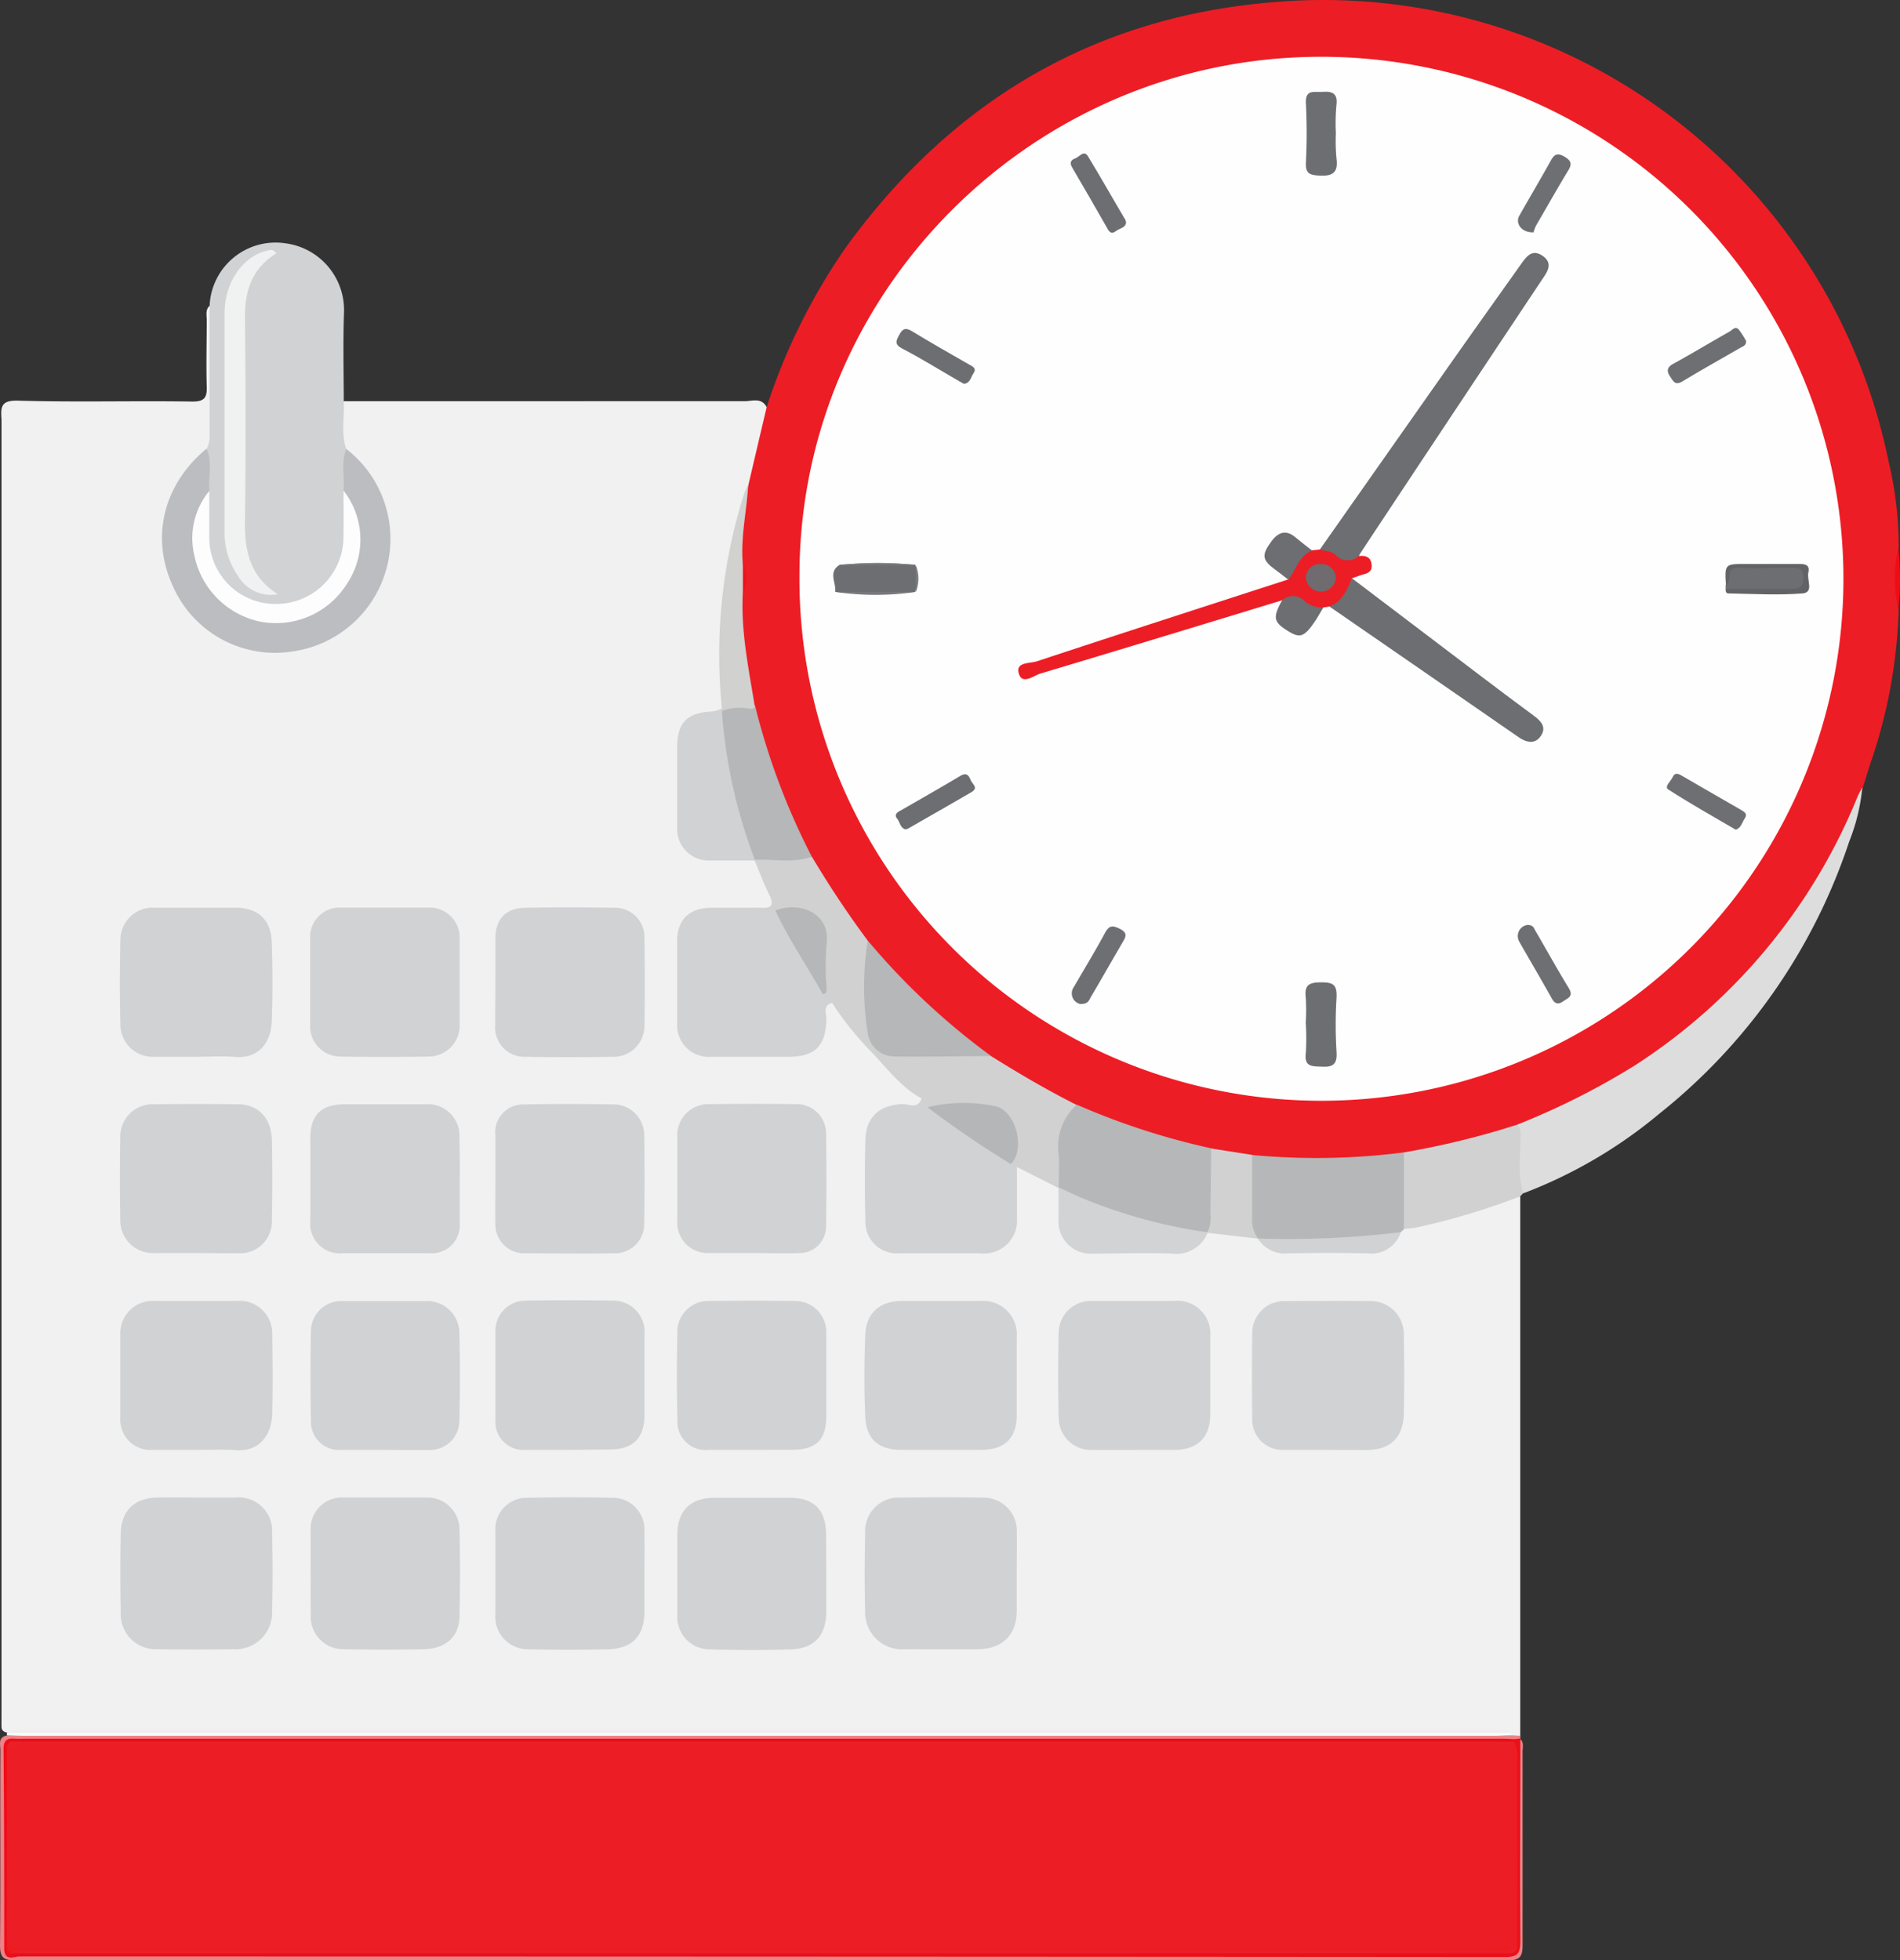 <svg xmlns="http://www.w3.org/2000/svg" width="196.761" height="203.007" viewBox="0 0 196.761 203.007">
  <rect x="0" y="0" width="196.761" height="203.007" fill="#333333" stroke="none"/>
  <g id="Group_52" data-name="Group 52" transform="translate(-1451.239 -443)">
    <g id="Group_40" data-name="Group 40" transform="translate(427.239 6)">
      <g id="Layer_2" data-name="Layer 2" transform="translate(1024 437)">
        <g id="Layer_1" data-name="Layer 1" transform="translate(0 0)">
          <path id="Path_1214" data-name="Path 1214" d="M157.4,132.767v55.824a.985.985,0,0,1-1.04.156c-.18-.086-.352-.164-.531-.234a8.1,8.1,0,0,0-1.845-.094H1.294a1,1,0,0,1-.578-.149c-.336-.063-.586-.211-.594-.586s0-.922,0-1.383V52.268C.02,50.923.1,50.275,1.865,50.329c6.011.172,12.029,0,18.048.094,1.172,0,1.5-.375,1.462-1.509-.07-2.306,0-4.627,0-6.941,0-.492-.156-1.04.281-1.454a1.673,1.673,0,0,1,.485,1.4q.07,5.9,0,11.8a3.126,3.126,0,0,1-.274,1.337c-.7,1.086-1.712,1.892-2.47,2.939-5.761,7.98.68,17.493,8.035,18.016A11.584,11.584,0,0,0,39.993,64.782a11.123,11.123,0,0,0-3.463-8.316A4.69,4.69,0,0,1,35.4,55.215c-.36-1.626-.688-3.252.172-4.83H77.081c.782,0,1.735-.414,2.275.61a.977.977,0,0,1,.211.993c-.782,2.345-1.016,4.854-1.782,7.222a50.013,50.013,0,0,0-2.611,12.709,42.762,42.762,0,0,0-.117,9.34,1.7,1.7,0,0,1-.141.9c-.367.6-.985.657-1.563.782-1.923.336-2.7,1.149-2.751,3.08-.07,2.767-.063,5.542,0,8.309.047,2.009,1.18,3.033,3.228,3.126,1.423.078,2.876-.219,4.275.258,1.258,1.11,1.485,2.743,2.071,4.182.281.688-.109,1.18-.868,1.305-.5.086-1.016.047-1.563.094h-4c-2.149.078-3.126,1-3.173,3.126-.07,2.767-.07,5.542,0,8.309a2.869,2.869,0,0,0,2.994,3.041c2.869.094,5.745.078,8.6,0,1.806-.047,2.759-1.094,2.892-2.939.055-.782-.211-1.673.61-2.259a1.219,1.219,0,0,1,1.282.649,63.866,63.866,0,0,0,8.277,9.036.782.782,0,0,1,.289.68c-.406.836-1.2.649-1.884.688-2.47.164-3.549,1.165-3.635,3.627s-.094,5.12,0,7.683c.078,2.118,1.188,3.173,3.314,3.212,2.72.047,5.432.039,8.152,0,2.063,0,3.126-1.141,3.314-3.236.133-1.68-.2-3.384.242-5.049a.492.492,0,0,1,.625-.281c1.454.672,3.056,1.079,4.15,2.345a10.294,10.294,0,0,1,.227,2.892c.133,2.212,1.172,3.275,3.377,3.314s4.4-.078,6.589.039c1.954.1,3.65-.211,4.9-1.852a15.094,15.094,0,0,1,5.127.414,2.1,2.1,0,0,1,.469.211,4.385,4.385,0,0,0,3.361,1.227c2.415-.063,4.838-.078,7.246,0a3.6,3.6,0,0,0,3.6-1.86,1.656,1.656,0,0,1,.6-.461,72.942,72.942,0,0,0,10.786-3.126C156.517,132.627,156.963,132.392,157.4,132.767Z" transform="translate(0.034 -8.837)" fill="#f1f1f1"/>
          <path id="Path_1215" data-name="Path 1215" d="M98.8,50.177q.938-4.01,1.884-8.019a63.046,63.046,0,0,1,8.246-16.61C119.941,10.377,134.721,1.638,153.48.184a59.747,59.747,0,0,1,63.4,47.632,37.821,37.821,0,0,1,1.04,8.848,28.005,28.005,0,0,0,0,6.472,53.729,53.729,0,0,1-2.939,15.929l-.782,2.486c-1.774,6.37-5.393,11.724-9.5,16.758A60.123,60.123,0,0,1,180.595,116c-.782.313-1.563.539-2.345.852a55.721,55.721,0,0,1-11.724,2.876,54.784,54.784,0,0,1-15.335.266c-1.446-.3-2.931-.32-4.369-.688a64.709,64.709,0,0,1-14.069-4.533,86.509,86.509,0,0,1-8.989-5.127,73.011,73.011,0,0,1-9.168-7.816c-1.3-1.368-2.5-2.814-3.7-4.268a59.4,59.4,0,0,1-11.826-24.77c-.782-3.666-1.563-7.316-1.2-11.1a7.035,7.035,0,0,0,0-3.619C97.446,55.351,98.235,52.78,98.8,50.177Z" transform="translate(-21.292 0.015)" fill="#ed1d25"/>
          <path id="Path_1216" data-name="Path 1216" d="M41.463,48.55c.078,1.665-.3,3.345.258,4.979a27.5,27.5,0,0,1,.149,4.244c-.063,1.563,0,3.181,0,4.768A7.379,7.379,0,1,1,27.112,62.4V57.781a27.967,27.967,0,0,1,.141-4.283,2.759,2.759,0,0,0,.313-1.477V38.686A6.839,6.839,0,0,1,35.429,32.2a6.972,6.972,0,0,1,6.058,7.128C41.377,42.4,41.455,45.478,41.463,48.55Z" transform="translate(-5.86 -7.002)" fill="#d0d2d4"/>
          <path id="Path_1217" data-name="Path 1217" d="M200.905,139.239a76.661,76.661,0,0,0,12.186-6.136,59.982,59.982,0,0,0,23.074-27.857c.133-.328.32-.633.485-.946a20.166,20.166,0,0,1-1.36,5.62,60.185,60.185,0,0,1-19.666,28.185,49.109,49.109,0,0,1-14.069,8.238,2.071,2.071,0,0,1-.735-1.915,44.253,44.253,0,0,1,.086-5.19Z" transform="translate(-43.791 -22.765)" fill="#ddd"/>
          <path id="Path_1218" data-name="Path 1218" d="M156.427,229.822l.93.047a.391.391,0,0,1,0,.3,1.649,1.649,0,0,1-.821.4,27.354,27.354,0,0,1-2.775.055H3.705c-2.923,0-2.923,0-2.923,2.947v16.2a5.667,5.667,0,0,0,.149,2.024,1.165,1.165,0,0,0,1.063.508H154.152c2.767,0,2.767,0,2.767-2.775v-17.11a2.937,2.937,0,0,1,.446-2.212c.406.375.242.868.242,1.313v20.049c0,1.227-.32,1.563-1.563,1.563q-77.271-.047-154.55,0c-1.2,0-1.563-.3-1.563-1.563.063-6.738,0-13.475.039-20.2,0-.571-.274-1.3.625-1.516a4.822,4.822,0,0,1,1.97-.25H154.621A3.064,3.064,0,0,1,156.427,229.822Z" transform="translate(0.07 -50.115)" fill="#ed8186"/>
          <path id="Path_1219" data-name="Path 1219" d="M197.529,149c.367.328.344.719.352,1.2,0,1.97-.313,3.955.266,5.9l-.3.32a71.742,71.742,0,0,1-10.841,3.244c-.4.07-.782.086-1.212.125a1.8,1.8,0,0,1-.438-1.415c-.047-1.829,0-3.666-.039-5.471,0-.414,0-.821.485-1.032A86.27,86.27,0,0,0,197.529,149Z" transform="translate(-40.415 -32.526)" fill="#d1d1d1"/>
          <path id="Path_1220" data-name="Path 1220" d="M156.625,229.778c-.563,0-1.133.047-1.7.047H2.528c-.563,0-1.126-.039-1.688-.055v-.242h.313a3.345,3.345,0,0,1,1.665-.141H154.945a3.346,3.346,0,0,1,1.665.141Z" transform="translate(-0.129 -50.07)" fill="#f0fefc"/>
          <path id="Path_1221" data-name="Path 1221" d="M251.348,78.972a14.586,14.586,0,0,1,0-6.472A31.419,31.419,0,0,1,251.348,78.972Z" transform="translate(-54.754 -15.82)" fill="#ed0d17"/>
          <path id="Path_1222" data-name="Path 1222" d="M130.24,206.107v4c0,2.517-1.5,3.978-4.041,3.994s-5.026,0-7.543,0a3.814,3.814,0,0,1-4.111-3.971c-.078-2.665-.063-5.338,0-8a3.488,3.488,0,0,1,3.783-3.728q4.221-.07,8.457,0a3.439,3.439,0,0,1,3.463,3.556C130.264,203.34,130.24,204.724,130.24,206.107Z" transform="translate(-24.948 -43.306)" fill="#d0d2d4"/>
          <path id="Path_1223" data-name="Path 1223" d="M23.79,198.4h4a3.464,3.464,0,0,1,3.8,3.7q.094,4,0,8A3.8,3.8,0,0,1,27.5,214.1c-2.525.047-5.229.047-7.816,0a3.619,3.619,0,0,1-3.767-3.791c-.047-2.72-.055-5.471,0-8.152.047-2.446,1.446-3.744,3.908-3.76C21.1,198.382,22.43,198.39,23.79,198.4Z" transform="translate(-3.413 -43.311)" fill="#d0d2d4"/>
          <path id="Path_1224" data-name="Path 1224" d="M173.671,187.779h-4.627a3.127,3.127,0,0,1-3.212-3.22q-.062-4.471,0-8.942a3.314,3.314,0,0,1,3.212-3.252c2.986,0,5.964-.039,8.95,0a3.424,3.424,0,0,1,3.533,3.486c.047,2.72.055,5.471,0,8.168-.055,2.493-1.4,3.767-3.853,3.767Z" transform="translate(-36.152 -37.625)" fill="#d0d2d4"/>
          <path id="Path_1225" data-name="Path 1225" d="M41.088,206.128v-4.307a3.244,3.244,0,0,1,3.463-3.424h8.457a3.338,3.338,0,0,1,3.494,3.3c.07,3.025.063,6.05,0,9.075-.047,2.024-1.423,3.275-3.658,3.33-2.775.063-5.542.055-8.309,0a3.361,3.361,0,0,1-3.439-3.509C41.081,209.1,41.088,207.613,41.088,206.128Z" transform="translate(-8.917 -43.312)" fill="#d0d2d4"/>
          <path id="Path_1226" data-name="Path 1226" d="M148.016,187.779H143.7a3.345,3.345,0,0,1-3.517-3.3c-.078-2.923-.07-5.854,0-8.785a3.33,3.33,0,0,1,3.463-3.345h8.473a3.412,3.412,0,0,1,3.76,3.7v8.012c0,2.431-1.313,3.7-3.7,3.713Z" transform="translate(-30.546 -37.624)" fill="#d0d2d4"/>
          <path id="Path_1227" data-name="Path 1227" d="M23.669,187.776H19.2a3.127,3.127,0,0,1-3.33-3.252v-8.637a3.361,3.361,0,0,1,3.6-3.541h8.481a3.377,3.377,0,0,1,3.65,3.541c.047,2.72.063,5.471,0,8.16-.047,1.892-1.094,3.994-3.908,3.752C26.35,187.706,25.006,187.776,23.669,187.776Z" transform="translate(-3.409 -37.622)" fill="#d0d2d4"/>
          <path id="Path_1228" data-name="Path 1228" d="M80.995,206.351V210.2c0,2.5-1.258,3.838-3.744,3.908q-4.166.094-8.324,0a3.369,3.369,0,0,1-3.369-3.611v-8.637a3.244,3.244,0,0,1,3.306-3.439q4.4-.1,8.785,0a3.267,3.267,0,0,1,3.338,3.47C81.026,203.374,80.995,204.859,80.995,206.351Z" transform="translate(-14.259 -43.308)" fill="#d0d2d4"/>
          <path id="Path_1229" data-name="Path 1229" d="M105.091,206.364v3.853c0,2.423-1.188,3.8-3.564,3.908-2.876.1-5.753.086-8.6,0a3.338,3.338,0,0,1-3.252-3.564v-8.316c0-2.462,1.352-3.8,3.807-3.814H101.3c2.579,0,3.767,1.3,3.775,3.8Z" transform="translate(-19.527 -43.32)" fill="#d0d2d4"/>
          <path id="Path_1230" data-name="Path 1230" d="M23.681,135.684H19.367a3.338,3.338,0,0,1-3.5-3.306c-.07-2.923-.07-5.854,0-8.778a3.353,3.353,0,0,1,3.611-3.353h8.316c2.282,0,3.666,1.219,3.744,3.541.1,2.767.109,5.542,0,8.309-.078,1.9-1.18,3.838-3.853,3.6C26.355,135.583,25.018,135.684,23.681,135.684Z" transform="translate(-3.398 -26.245)" fill="#d0d2d4"/>
          <path id="Path_1231" data-name="Path 1231" d="M122.346,187.777h-4c-2.4,0-3.689-1.063-3.8-3.439-.125-2.822-.109-5.651,0-8.465.078-2.275,1.516-3.517,3.807-3.525h8.16a3.478,3.478,0,0,1,3.721,3.767v8c0,2.478-1.251,3.65-3.721,3.658Z" transform="translate(-24.94 -37.623)" fill="#d0d2d4"/>
          <path id="Path_1232" data-name="Path 1232" d="M23.73,161.688H19.415a3.361,3.361,0,0,1-3.556-3.408q-.078-4.315,0-8.6a3.33,3.33,0,0,1,3.431-3.392q4.385-.07,8.77,0c2.087,0,3.439,1.446,3.494,3.689.063,2.767.055,5.542,0,8.309a3.283,3.283,0,0,1-3.517,3.424C26.6,161.727,25.16,161.688,23.73,161.688Z" transform="translate(-3.4 -31.927)" fill="#d0d2d4"/>
          <path id="Path_1233" data-name="Path 1233" d="M56.518,154.177v4.471a2.9,2.9,0,0,1-3.126,3.072H44.45a3.083,3.083,0,0,1-3.4-3.431v-8.473c0-2.446,1.126-3.517,3.6-3.525h8.316a3.276,3.276,0,0,1,3.517,3.572C56.534,151.3,56.526,152.738,56.518,154.177Z" transform="translate(-8.91 -31.934)" fill="#d0d2d4"/>
          <path id="Path_1234" data-name="Path 1234" d="M65.553,127.939v-4.463c0-2.04,1.047-3.189,3.08-3.228,3.072-.063,6.151-.055,9.231,0a3.033,3.033,0,0,1,3.126,3.126c.047,3.08.055,6.159,0,9.231a3.189,3.189,0,0,1-3.1,3.072c-3.072.047-6.151.055-9.231,0a3.025,3.025,0,0,1-3.126-3.252C65.538,130.917,65.553,129.424,65.553,127.939Z" transform="translate(-14.255 -26.238)" fill="#d0d2d4"/>
          <path id="Path_1235" data-name="Path 1235" d="M97.332,187.772H92.869a2.907,2.907,0,0,1-3.2-2.962c-.078-3.181-.07-6.362,0-9.544a3.2,3.2,0,0,1,3.056-2.915c3.08-.039,6.159-.047,9.231,0a3.22,3.22,0,0,1,3.127,3.3c0,2.869,0,5.745,0,8.6,0,2.5-1.063,3.51-3.588,3.51Z" transform="translate(-19.514 -37.618)" fill="#d0d2d4"/>
          <path id="Path_1236" data-name="Path 1236" d="M65.558,153.981v-4.455a2.884,2.884,0,0,1,2.962-3.22c3.173-.078,6.362-.063,9.536,0a3.2,3.2,0,0,1,2.915,3.056q.07,4.619,0,9.231a3.033,3.033,0,0,1-3.127,3.126c-3.126.047-6.253,0-9.379,0a2.986,2.986,0,0,1-2.908-2.947C65.534,157.162,65.565,155.575,65.558,153.981Z" transform="translate(-14.259 -31.926)" fill="#d0d2d4"/>
          <path id="Path_1237" data-name="Path 1237" d="M48.819,120.237h4.315a3.126,3.126,0,0,1,3.369,3.33v8.926a3.212,3.212,0,0,1-3.126,3.166c-3.08.047-6.159.055-9.231,0a3.127,3.127,0,0,1-3.126-3.283V123.45a3.056,3.056,0,0,1,3.283-3.212Z" transform="translate(-8.902 -26.243)" fill="#d0d2d4"/>
          <path id="Path_1238" data-name="Path 1238" d="M73.259,187.76H68.639a2.908,2.908,0,0,1-3.072-3.126q0-4.537,0-9.075a3.126,3.126,0,0,1,3.126-3.259c2.978-.047,5.948-.055,8.926,0A3.246,3.246,0,0,1,81,175.856v8.3c0,2.392-1.2,3.556-3.588,3.556Z" transform="translate(-14.262 -37.606)" fill="#d0d2d4"/>
          <path id="Path_1239" data-name="Path 1239" d="M97.515,161.685H92.9a3.126,3.126,0,0,1-3.236-3.2v-8.942a3.213,3.213,0,0,1,3.181-3.275c3.033-.039,6.065-.047,9.1,0a3.041,3.041,0,0,1,3.127,3.127q.07,4.776,0,9.559a2.743,2.743,0,0,1-2.767,2.736C100.7,161.755,99.11,161.685,97.515,161.685Z" transform="translate(-19.525 -31.923)" fill="#d0d2d4"/>
          <path id="Path_1240" data-name="Path 1240" d="M48.55,187.782H44.243a2.908,2.908,0,0,1-3.126-3.033q-.094-4.69,0-9.379a3.127,3.127,0,0,1,3.259-3h8.6a3.33,3.33,0,0,1,3.509,3.291c.078,3.025.07,6.058,0,9.082A3.048,3.048,0,0,1,53.3,187.79C51.739,187.814,50.145,187.782,48.55,187.782Z" transform="translate(-8.914 -37.628)" fill="#d0d2d4"/>
          <path id="Path_1241" data-name="Path 1241" d="M105.689,130.114c-1.008.258-.571,1.086-.586,1.665-.055,2.759-1.149,3.908-3.908,3.908H93.23a3.277,3.277,0,0,1-3.58-3.5V123.72c0-2.251,1.258-3.447,3.556-3.47h4.158a6.777,6.777,0,0,0,2.509.227c.836.532,1.016,1.485,1.469,2.267,1.2,2.056,2.47,4.072,3.7,6.112C105.251,129.278,105.869,129.5,105.689,130.114Z" transform="translate(-19.523 -26.248)" fill="#d0d2d4"/>
          <path id="Path_1242" data-name="Path 1242" d="M130.269,152.618v5.237a3.418,3.418,0,0,1-3.752,3.7h-8.473a3.244,3.244,0,0,1-3.47-3.306c-.07-2.829-.078-5.659,0-8.481.063-2.345,1.477-3.572,3.861-3.674.649,0,1.563.571,1.954-.578.571-.156.633.453.969.641a84.944,84.944,0,0,0,8.387,5.8,1.7,1.7,0,0,1,.524.664Z" transform="translate(-24.953 -31.759)" fill="#d0d2d4"/>
          <path id="Path_1243" data-name="Path 1243" d="M127,145.586a.727.727,0,0,1-.641-.32,7.339,7.339,0,0,0,.141-2.736,3.041,3.041,0,0,0-3.244-3c-1.845-.055-3.681.063-5.518-.133l-.649-.922c-2.1-1.157-3.517-3.08-5.127-4.76a32.963,32.963,0,0,1-4.111-5.12l-.914-.922c-.164-1.821-.086-3.642-.125-5.471-.047-2.017-.946-2.931-3-3.041a10.941,10.941,0,0,1-1.821-.133c-.9.524-1.657-.055-2.454-.3h.914c1.258.117,1.376-.375.86-1.407s-1-2.345-1.493-3.494l.2-.2a17.5,17.5,0,0,1,5.745-.172,102.265,102.265,0,0,0,5.784,8.692,48.123,48.123,0,0,1,.18,6.456,15.093,15.093,0,0,0,.109,2.306,3.017,3.017,0,0,0,3.127,2.767c2.259.063,4.518,0,6.784,0a6.675,6.675,0,0,1,2.564.422c2.876,1.79,5.792,3.517,8.825,5.034a.524.524,0,0,1,0,.7c-1.563,1.43-1.438,3.3-1.415,5.159a5.526,5.526,0,0,1-.25,2.572,2.132,2.132,0,0,1-.2.18Z" transform="translate(-21.68 -24.727)" fill="#d1d1d1"/>
          <path id="Path_1244" data-name="Path 1244" d="M40.2,63.784c.133-1.438-.3-2.915.281-4.322a11.771,11.771,0,0,1-5.6,20.971A11.545,11.545,0,0,1,22.508,73.64C20.163,68.52,21.593,63.1,26,59.43c.649,1.415.164,2.908.3,4.361-.782,2.157-1.774,4.221-1.2,6.667A8.324,8.324,0,0,0,41.525,68.9C41.6,67.137,40.759,65.5,40.2,63.784Z" transform="translate(-4.616 -12.966)" fill="#bcbdc1"/>
          <path id="Path_1245" data-name="Path 1245" d="M181.406,152.68v7.949l-.313.3c-1.7,1.063-3.674.868-5.526,1.047-2.54.242-5.112.07-7.668.063a3.532,3.532,0,0,1-1.61-.446h0a1.751,1.751,0,0,1-1.016-1.438,53.515,53.515,0,0,1,0-6.433,1.157,1.157,0,0,1,.406-.782,70.939,70.939,0,0,0,15.726-.266Z" transform="translate(-36.016 -33.33)" fill="#b5b7b8"/>
          <path id="Path_1246" data-name="Path 1246" d="M97.645,109.6H93.026a3.259,3.259,0,0,1-3.377-3.408c0-2.775,0-5.542,0-8.316,0-2.493.993-3.549,3.447-3.7a2.736,2.736,0,0,0,1.172-.32.946.946,0,0,1,.3.414,72.69,72.69,0,0,0,3.072,14.116,1.516,1.516,0,0,1,.039,1.2Z" transform="translate(-19.522 -20.485)" fill="#d0d2d4"/>
          <path id="Path_1247" data-name="Path 1247" d="M155.623,162a3.509,3.509,0,0,1-3.7,2.165c-2.72-.109-5.471,0-8.176,0a3.33,3.33,0,0,1-3.572-3.541v-3.236l.047-.039a2.173,2.173,0,0,1,1.618.313,58.488,58.488,0,0,0,12.209,3.689,3.768,3.768,0,0,1,1.454.485,1.832,1.832,0,0,0,.117.164Z" transform="translate(-30.555 -34.34)" fill="#d1d3d4"/>
          <path id="Path_1248" data-name="Path 1248" d="M156.715,229.475H1.25c.453-.508,1.063-.3,1.6-.3H155.12C155.66,229.178,156.262,228.975,156.715,229.475Z" transform="translate(-0.218 -50.026)" fill="#f1eded"/>
          <path id="Path_1249" data-name="Path 1249" d="M95.493,87.657v-.32a55.19,55.19,0,0,1,2.345-22.315,5.893,5.893,0,0,1,.383-.782c-.149,2.681-.782,5.331-.571,8.035a9.427,9.427,0,0,1,0,3.377c-.164,3.908.625,7.636,1.235,11.42.274.578-.07.782-.539.782A13.979,13.979,0,0,1,95.493,87.657Z" transform="translate(-20.738 -14.017)" fill="#d1d1d0"/>
          <path id="Path_1250" data-name="Path 1250" d="M164.489,152.811v6.55a3.189,3.189,0,0,0,.617,2.126l-5.2-.6-.039-.047a78.461,78.461,0,0,1-.141-8.137c0-.3.086-.633.531-.555Z" transform="translate(-34.818 -33.211)" fill="#d1d1d1"/>
          <path id="Path_1251" data-name="Path 1251" d="M166.59,163.9a97.61,97.61,0,0,0,14.8-.664,3.2,3.2,0,0,1-3.439,2.2c-2.751-.07-5.471-.055-8.262,0a3.283,3.283,0,0,1-3.1-1.54Z" transform="translate(-36.324 -35.636)" fill="#d0d2d3"/>
          <path id="Path_1252" data-name="Path 1252" d="M159.9,7.51A54.057,54.057,0,1,1,105.85,61.239C105.865,31.678,130.2,7.479,159.9,7.51Z" transform="translate(-23.06 -1.628)" fill="#fefefe"/>
          <path id="Path_1253" data-name="Path 1253" d="M155.963,150.868c0,2.259-.055,4.518-.078,6.777a3.306,3.306,0,0,1-.313,1.915,53.379,53.379,0,0,1-12.889-3.509c-.852-.336-1.673-.782-2.5-1.126,0-1.126.078-2.259,0-3.377a5.807,5.807,0,0,1,1.876-5.2,74.252,74.252,0,0,0,13.905,4.518Z" transform="translate(-30.543 -31.947)" fill="#b5b7b8"/>
          <path id="Path_1254" data-name="Path 1254" d="M95.57,94.027a4.913,4.913,0,0,1,2.642-.274c.352,0,.7.2.782-.344a71.315,71.315,0,0,0,5.893,15.7c-1.931.7-3.908.211-5.9.328A54.244,54.244,0,0,1,95.57,94.027Z" transform="translate(-20.815 -20.387)" fill="#b5b7b8"/>
          <path id="Path_1255" data-name="Path 1255" d="M127.582,136.569c-3.33,0-6.667.086-10,.039A2.767,2.767,0,0,1,114.8,134.2a30.132,30.132,0,0,1,0-9.591,71.98,71.98,0,0,0,12.78,11.959Z" transform="translate(-24.932 -27.2)" fill="#b5b7b8"/>
          <path id="Path_1256" data-name="Path 1256" d="M98.36,77.857V74.48a4.229,4.229,0,0,1,0,3.377Z" transform="translate(-21.425 -16.253)" fill="#ef1119"/>
          <path id="Path_1257" data-name="Path 1257" d="M35.034,33.468c-2.478,1.516-3.259,3.814-3.236,6.613.063,7,.094,13.983,0,20.971-.055,3.126.43,5.807,3.4,7.707a3.963,3.963,0,0,1-4.143-1.923A7.863,7.863,0,0,1,29.68,62.5V39.675c0-3.126,1.8-5.8,4.244-6.456C34.331,33.109,34.706,32.945,35.034,33.468Z" transform="translate(-6.427 -7.217)" fill="#f0f1f1"/>
          <path id="Path_1258" data-name="Path 1258" d="M41.073,65a8.223,8.223,0,0,1,.367,9.614,8.66,8.66,0,0,1-9.168,3.908,8.8,8.8,0,0,1-6.667-6.894,7.652,7.652,0,0,1,1.563-6.6v4.768a6.847,6.847,0,0,0,6.949,6.933,6.964,6.964,0,0,0,6.949-6.917C41.089,68.212,41.073,66.626,41.073,65Z" transform="translate(-5.494 -14.183)" fill="#fdfdfd"/>
          <path id="Path_1259" data-name="Path 1259" d="M157.495,230.338c0,7-.063,13.983,0,20.971,0,1.227-.242,1.649-1.563,1.649Q79,252.9,2.053,252.9c-.524,0-1.43.516-1.563-.649a.782.782,0,0,1,.492-.149H154.235c.782,0,1.665.344,2.267-.492a5.8,5.8,0,0,0,.18-1.829c0-6.253.047-12.561-.047-18.845a.977.977,0,0,1,.227-.539l.633-.07Z" transform="translate(-0.052 -50.287)" fill="#ea1017"/>
          <path id="Path_1260" data-name="Path 1260" d="M.752,252.255H.47c0-6.933,0-13.874-.07-20.815,0-.922.352-1.172,1.18-1.094a9.053,9.053,0,0,0,.922,0H155c.617,0,1.227,0,1.845.055v.25a1.212,1.212,0,0,1-.516.328,13.648,13.648,0,0,1-2.767.109H3.886c-.836,0-1.782-.3-2.423.563a5.3,5.3,0,0,0-.211,2.126c0,5.229,0,10.45,0,15.632A7.769,7.769,0,0,1,1.1,251.7a1.133,1.133,0,0,1-.344.555Z" transform="translate(-0.033 -50.287)" fill="#f00d19"/>
          <path id="Path_1261" data-name="Path 1261" d="M102.66,120.543c2.439-1.016,5.737.234,5.307,3.416a28.217,28.217,0,0,0,0,4.737c0,.352-.117.446-.4.485C105.958,126.3,104.075,123.561,102.66,120.543Z" transform="translate(-22.364 -26.236)" fill="#b5b7b8"/>
          <path id="Path_1262" data-name="Path 1262" d="M122.82,146.565a15.859,15.859,0,0,1,6.933-.125c2.228.383,3.252,4.51,1.688,6a102.678,102.678,0,0,1-8.621-5.87Z" transform="translate(-26.766 -31.896)" fill="#b5b6b8"/>
          <path id="Path_1263" data-name="Path 1263" d="M174.78,64.234q6.816-9.708,13.632-19.4c2.392-3.4,4.807-6.785,7.207-10.161.555-.782,1.141-1.626,2.228-.883s.586,1.563,0,2.407q-9.4,14.108-18.806,28.318a3.95,3.95,0,0,0-.219.4,1.36,1.36,0,0,1-2.032.6A6.472,6.472,0,0,1,174.78,64.234Z" transform="translate(-38.113 -7.304)" fill="#6c6e71"/>
          <path id="Path_1264" data-name="Path 1264" d="M178.4,76.6l12.858,9.755c2,1.516,4.01,3.033,6.026,4.518.735.547,1.274,1.172.68,2.056s-1.469.7-2.275.149q-9.8-6.784-19.611-13.546C176.916,78.6,177.409,77.4,178.4,76.6Z" transform="translate(-38.397 -16.716)" fill="#6c6e71"/>
          <path id="Path_1265" data-name="Path 1265" d="M169.4,75.766c-.516,1.172-.977,2.407-2.345,2.931l-.633.1a1.43,1.43,0,0,1-1.563-.047,3.963,3.963,0,0,0-2.7-.7c-8.34,2.54-16.68,5.088-25.012,7.582-.719.211-1.884,1.212-2.251,0s1.157-1.024,1.876-1.266c8.668-2.869,17.36-5.667,26.052-8.488.4-1.352.719-2.775,2.478-3.009l.782-.086c.539.164,1.219.18,1.563.524a1.735,1.735,0,0,0,2.462.156c.672-.063,1.227.063,1.321.868s-.446.93-1.008,1.079C170.067,75.531,169.739,75.656,169.4,75.766Z" transform="translate(-29.391 -15.881)" fill="#ed1d26"/>
          <path id="Path_1266" data-name="Path 1266" d="M172.923,134.314a20.753,20.753,0,0,0,0-2.611c-.156-1.329.391-1.563,1.626-1.563s1.618.266,1.563,1.563a45.82,45.82,0,0,0,0,5.675c.078,1.274-.406,1.563-1.563,1.493-1.032-.039-1.8,0-1.618-1.423A25.014,25.014,0,0,0,172.923,134.314Z" transform="translate(-37.702 -28.408)" fill="#6c6e71"/>
          <path id="Path_1267" data-name="Path 1267" d="M176.052,16.439a19.261,19.261,0,0,0,.063,2.626c.188,1.438-.383,1.837-1.766,1.759-1.008-.055-1.454-.211-1.4-1.344a59.515,59.515,0,0,0,0-6.136c-.078-1.493.883-1.126,1.688-1.188s1.61,0,1.485,1.243A20.641,20.641,0,0,0,176.052,16.439Z" transform="translate(-37.712 -2.639)" fill="#6c6e71"/>
          <path id="Path_1268" data-name="Path 1268" d="M110.534,77.58c.125-.938-.782-2.063.477-2.814a48.619,48.619,0,0,1,7.816,0h0a6.254,6.254,0,0,1,0,2.814h0A49.524,49.524,0,0,1,110.534,77.58Z" transform="translate(-24.04 -16.281)" fill="#6d6e72"/>
          <path id="Path_1269" data-name="Path 1269" d="M227.907,108.3c-2.345-1.368-4.69-2.689-6.988-4.166-.453-.289.274-.86.469-1.3s.516-.375.883-.156c2.079,1.212,4.174,2.407,6.253,3.611.344.2.61.406.32.836S228.485,108.107,227.907,108.3Z" transform="translate(-48.157 -22.375)" fill="#6e6f73"/>
          <path id="Path_1270" data-name="Path 1270" d="M201.974,122.539c.641-.039.711.32.852.563,1.165,1.993,2.275,4.01,3.478,5.979.524.86-.086,1.016-.586,1.368s-.852.281-1.18-.313c-1.094-1.97-2.251-3.908-3.361-5.87a1.165,1.165,0,0,1,.8-1.727Z" transform="translate(-43.843 -26.747)" fill="#6e6f72"/>
          <path id="Path_1271" data-name="Path 1271" d="M142.767,130.76a1.133,1.133,0,0,1-.6-1.782c1.071-1.868,2.2-3.7,3.212-5.589.438-.782.782-.782,1.563-.391.868.453.532.9.211,1.454-1.086,1.852-2.142,3.728-3.236,5.573C143.736,130.306,143.673,130.815,142.767,130.76Z" transform="translate(-30.94 -26.792)" fill="#6e6f73"/>
          <path id="Path_1272" data-name="Path 1272" d="M202.66,28.515c-1.282.039-1.907-.961-1.477-1.712,1.079-1.915,2.2-3.8,3.267-5.721.375-.68.711-.821,1.423-.4s.782.782.367,1.446c-1.141,1.876-2.212,3.791-3.322,5.69a3.987,3.987,0,0,0-.258.7Z" transform="translate(-43.849 -4.453)" fill="#6e6f72"/>
          <path id="Path_1273" data-name="Path 1273" d="M119.627,108.284c-.563-.156-.594-.782-.891-1.141s0-.633.32-.782c2.087-1.2,4.182-2.392,6.253-3.627.6-.36.852-.07,1.04.4s.868.829.109,1.282c-2.165,1.266-4.354,2.509-6.534,3.76a2.621,2.621,0,0,1-.3.109Z" transform="translate(-25.848 -22.388)" fill="#6d6e72"/>
          <path id="Path_1274" data-name="Path 1274" d="M125.682,49.252l-.532-.3c-1.954-1.126-3.908-2.345-5.87-3.361-.829-.438-.6-.829-.281-1.423s.61-.782,1.282-.383c1.97,1.2,3.986,2.345,5.979,3.486.367.2.782.391.406.914C126.377,48.6,126.346,49.19,125.682,49.252Z" transform="translate(-25.868 -9.503)" fill="#6d6e72"/>
          <path id="Path_1275" data-name="Path 1275" d="M229.013,44.8c0,.485-.36.555-.61.7-1.993,1.157-4.01,2.275-5.979,3.47-.782.453-.938,0-1.274-.485s-.414-.93.281-1.313c1.978-1.086,3.908-2.251,5.87-3.361.274-.156.586-.594.93-.227a8.118,8.118,0,0,1,.782,1.212Z" transform="translate(-48.185 -9.476)" fill="#6d6f72"/>
          <path id="Path_1276" data-name="Path 1276" d="M147.527,27.433c-.047.617-.688.625-1.055.922s-.617.211-.852-.211q-1.821-3.2-3.689-6.386c-.3-.516-.086-.782.344-.938s.875-.9,1.3-.211c1.337,2.189,2.587,4.424,3.908,6.644C147.464,27.3,147.488,27.339,147.527,27.433Z" transform="translate(-30.908 -4.426)" fill="#6d6e72"/>
          <path id="Path_1277" data-name="Path 1277" d="M228.56,77.356v-.3c.36-2,.36-2,2.532-2h4.784c.782,0,1.016.352,1.008,1.032s.1,1.563-.836,1.563C233.547,77.606,231.038,78.012,228.56,77.356Z" transform="translate(-49.857 -16.377)" fill="#6d6e71"/>
          <path id="Path_1278" data-name="Path 1278" d="M172.4,72.412c-1.4.532-1.641,2.017-2.478,3.009-.446-.344-.883-.7-1.337-1.024-1.376-1-1.438-1.516-.438-2.892.743-1.024,1.563-1.3,2.572-.422C171.268,71.545,171.839,71.974,172.4,72.412Z" transform="translate(-36.516 -15.396)" fill="#6d6e71"/>
          <path id="Path_1279" data-name="Path 1279" d="M169.618,79.4a1.694,1.694,0,0,1,2.423.172,2.783,2.783,0,0,0,1.852.578c-.266.43-.516.868-.782,1.29-1.157,1.743-1.61,1.931-2.837,1.172C168.712,81.66,168.626,81.206,169.618,79.4Z" transform="translate(-36.844 -17.234)" fill="#6d6e71"/>
          <path id="Path_1280" data-name="Path 1280" d="M228.557,77.282h6.886c.86,0,1.172-.289,1.165-1.157s-.391-1.04-1.133-1.024c-1.837,0-3.681.1-5.471,0-1.626-.109-.727,1.423-1.407,1.884-.141-2.275-.141-2.275,2.024-2.275h5.675c.7,0,.977.258.829.883-.18.782.61,2.071-.618,2.165-2.54.2-5.1.047-7.652,0C228.572,77.766,228.557,77.5,228.557,77.282Z" transform="translate(-49.854 -16.303)" fill="#626366"/>
          <path id="Path_1281" data-name="Path 1281" d="M110.59,78.41h8.34a28.67,28.67,0,0,1-8.34,0Z" transform="translate(-24.095 -17.111)" fill="#78797d"/>
          <path id="Path_1282" data-name="Path 1282" d="M119.046,74.8H111.23a33.718,33.718,0,0,1,7.816,0Z" transform="translate(-24.235 -16.272)" fill="#78797d"/>
          <path id="Path_1283" data-name="Path 1283" d="M121.25,77.664V74.85A3.7,3.7,0,0,1,121.25,77.664Z" transform="translate(-26.423 -16.334)" fill="#78797d"/>
          <path id="Path_1284" data-name="Path 1284" d="M156.628,230.76h.313a3.462,3.462,0,0,1,.313,1.938q0,9.684,0,19.353a1.352,1.352,0,0,1-.852.289q-37.784.047-75.567,0H3.1a3.528,3.528,0,0,1-2.251-.3V231.37a.914.914,0,0,1,.9-.422H154.658A4.2,4.2,0,0,0,156.628,230.76Z" transform="translate(-0.131 -50.381)" fill="#ed1d25"/>
          <path id="Path_1285" data-name="Path 1285" d="M156.721,258h.61a.625.625,0,0,1-.727.61H1.249c-.039-.336.164-.43.461-.446h153.2a3.7,3.7,0,0,0,1.813-.164Z" transform="translate(-0.217 -56.329)" fill="#ed1d2a"/>
          <path id="Path_1286" data-name="Path 1286" d="M156.642,258c-.563.555-1.274.3-1.907.3H3.1c-.641,0-1.344-.258-1.907.289l-.313-.3V258Z" transform="translate(-0.137 -56.329)" fill="#ec1c1f"/>
          <path id="Path_1287" data-name="Path 1287" d="M156.623,230.758c-.563.547-1.274.289-1.907.289H3.081a3.979,3.979,0,0,0-2.251.3c.047-.336.2-.578.571-.594s.821,0,1.235,0Z" transform="translate(-0.126 -50.379)" fill="#e82126"/>
          <path id="Path_1288" data-name="Path 1288" d="M176.039,76.33a1.563,1.563,0,0,1-3.08-.117,1.415,1.415,0,0,1,1.563-1.485A1.441,1.441,0,0,1,176.039,76.33Z" transform="translate(-37.715 -16.305)" fill="#6f6b6e"/>
        </g>
      </g>
    </g>
  </g>
</svg>
